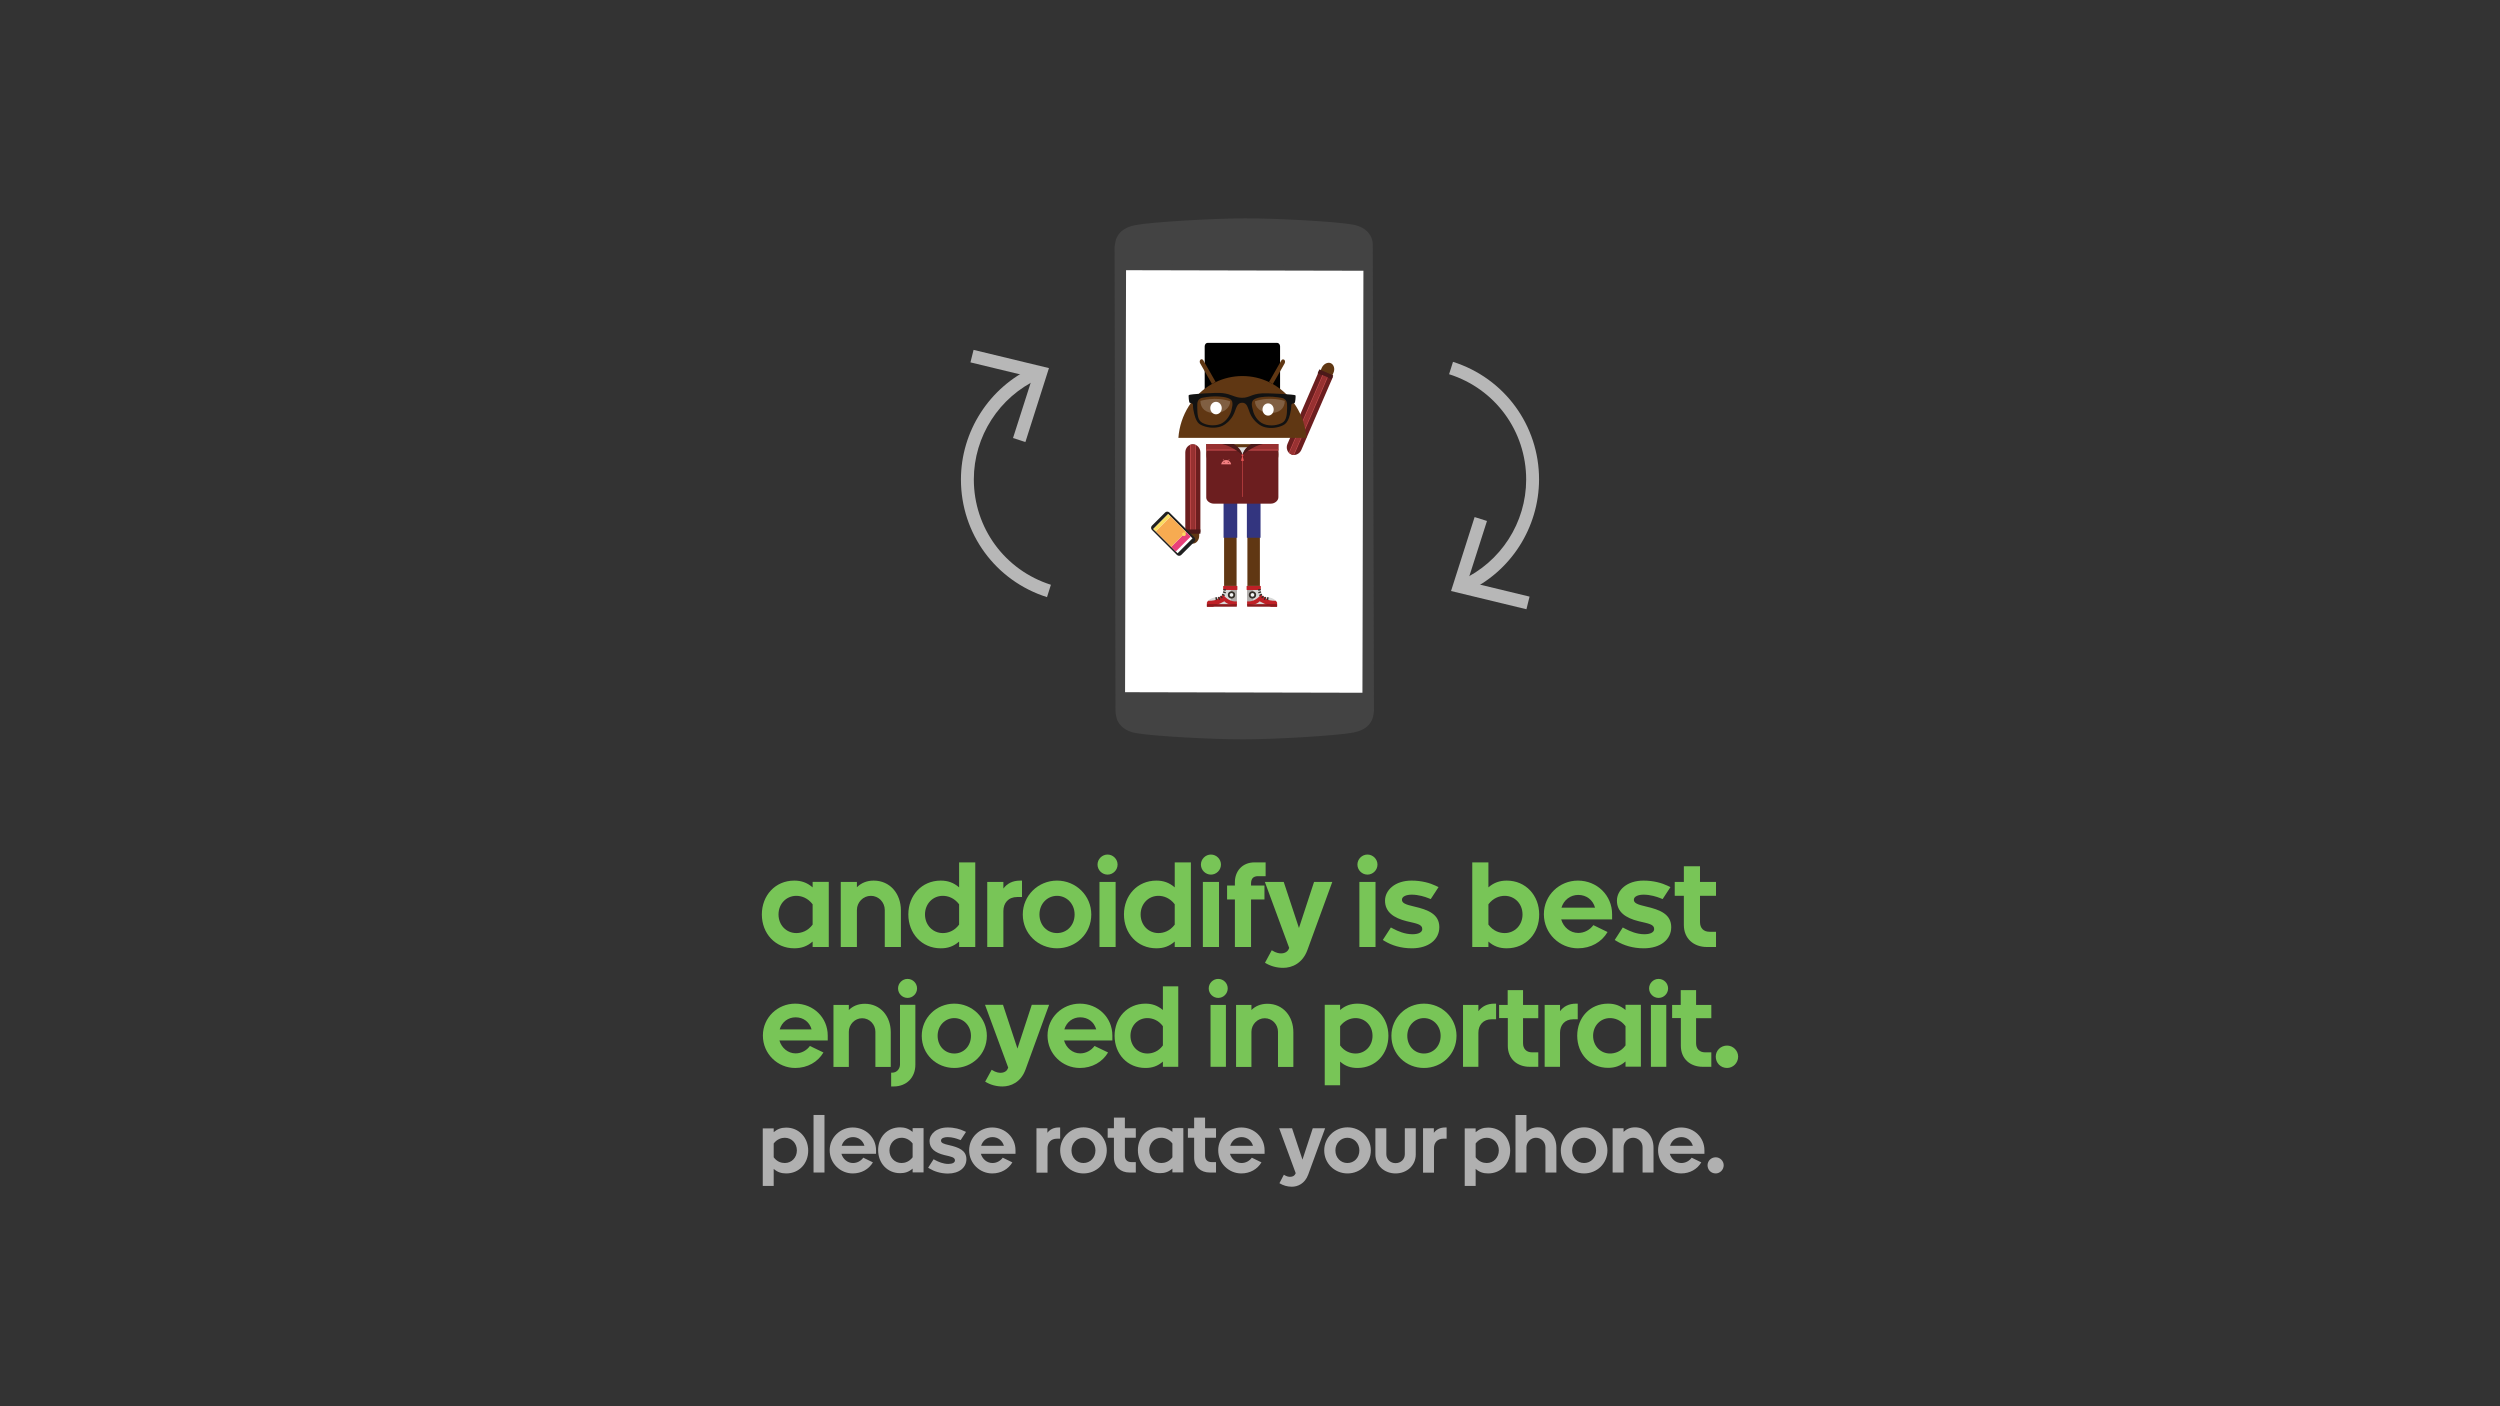 <?xml version="1.0" encoding="utf-8"?>
<!-- Generator: Adobe Illustrator 18.1.0, SVG Export Plug-In . SVG Version: 6.00 Build 0)  -->
<svg version="1.1" id="Layer_1" xmlns="http://www.w3.org/2000/svg" xmlns:xlink="http://www.w3.org/1999/xlink" x="0px" y="0px"
	 width="1920px" height="1080px" viewBox="0 0 1920 1080" enable-background="new 0 0 1920 1080" xml:space="preserve">
<rect x="0" y="0" width="1920" height="1080" fill="#333333" stroke="none"/>
<g>
	<path fill="#78C557" d="M610,676.3c5.5,0,9.9,1.6,14.1,5.2v-4.2h12.4v50h-12.4v-4.2c-4.2,3.7-8.6,5.2-14.1,5.2
		c-14.6,0-24.9-11.4-24.9-26C585.1,687.7,595.4,676.3,610,676.3z M624.1,710.1v-15.6c-3.7-4.9-8.6-6.5-12.5-6.5
		c-7.7,0-13.7,6.1-13.7,14.3c0,8.2,6,14.3,13.7,14.3C615.5,716.6,620.4,715.1,624.1,710.1z"/>
	<path fill="#78C557" d="M645.7,677.3h12.4v4.1c3.2-3.2,7.5-5.1,12.9-5.1c12.6,0,20.9,10.1,20.9,22.9v28.1h-12.4v-28.4
		c0-6-4.7-10.9-10.7-10.9c-5.9,0-10.7,5-10.7,10.9v28.4h-12.4V677.3z"/>
	<path fill="#78C557" d="M722.5,676.3c5.5,0,9.9,1.6,14.1,5.2v-19.2H749v65h-12.4v-4.2c-4.2,3.7-8.6,5.2-14.1,5.2
		c-14.6,0-24.9-11.4-24.9-26C697.6,687.7,707.9,676.3,722.5,676.3z M736.6,710.1v-15.6c-3.7-4.9-8.6-6.5-12.5-6.5
		c-7.7,0-13.7,6.1-13.7,14.3c0,8.2,6,14.3,13.7,14.3C728,716.6,732.9,715.1,736.6,710.1z"/>
	<path fill="#78C557" d="M758.2,677.3h12.4v5.1c2.8-3.8,7-6.1,12.9-6.1h1.4v12.6h-3.6c-7,0-10.7,4.7-10.7,10.8v27.6h-12.4V677.3z"/>
	<path fill="#78C557" d="M785.5,702.3c0-14.5,11.8-26,26.3-26s26.3,11.5,26.3,26c0,14.9-11.9,26-26.3,26
		C797.4,728.3,785.5,717.2,785.5,702.3z M825.3,702.3c0-8.3-6.2-14.3-13.5-14.3c-7.4,0-13.5,6-13.5,14.3c0,8.4,6,14.3,13.5,14.3
		C819.3,716.6,825.3,710.7,825.3,702.3z"/>
	<path fill="#78C557" d="M842.9,664c0-4.2,3.5-7.7,7.7-7.7s7.7,3.5,7.7,7.7s-3.5,7.7-7.7,7.7S842.9,668.2,842.9,664z M844.4,677.3
		h12.4v50h-12.4V677.3z"/>
	<path fill="#78C557" d="M888.1,676.3c5.5,0,9.9,1.6,14.1,5.2v-19.2h12.4v65h-12.4v-4.2c-4.2,3.7-8.6,5.2-14.1,5.2
		c-14.6,0-24.9-11.4-24.9-26C863.2,687.7,873.5,676.3,888.1,676.3z M902.2,710.1v-15.6c-3.7-4.9-8.6-6.5-12.5-6.5
		c-7.7,0-13.7,6.1-13.7,14.3c0,8.2,6,14.3,13.7,14.3C893.6,716.6,898.5,715.1,902.2,710.1z"/>
	<path fill="#78C557" d="M922.3,664c0-4.2,3.5-7.7,7.7-7.7s7.7,3.5,7.7,7.7s-3.5,7.7-7.7,7.7S922.3,668.2,922.3,664z M923.8,677.3
		h12.4v50h-12.4V677.3z"/>
	<path fill="#78C557" d="M942.4,680.1h6v-2.7c0-7.7,5.1-15.1,15.2-15.1h8.4v10.6h-5.8c-3.7,0-5.4,1.9-5.4,5.7v1.5h10.3v10.7h-10.3
		v36.5h-12.4v-36.5h-6V680.1z"/>
	<path fill="#78C557" d="M976.7,729.8c3.6,2.3,6,2.4,7.2,2.4c2.9,0,5-1.4,5.8-3.3l0.4-0.9l-18.7-50.7h14.5l11.7,35.4l11.6-35.4h14
		l-19.1,52.3c-3.8,10.4-12,13.7-18.6,13.7c-5.2,0-9.9-1.4-14-3.9L976.7,729.8z"/>
	<path fill="#78C557" d="M1042.5,664c0-4.2,3.5-7.7,7.7-7.7s7.7,3.5,7.7,7.7s-3.5,7.7-7.7,7.7S1042.5,668.2,1042.5,664z M1044,677.3
		h12.4v50H1044V677.3z"/>
	<path fill="#78C557" d="M1063.5,722.8l-1.5-0.9l6.2-9.6l1.9,1c3.6,1.9,8.9,4.2,14.7,4.2c4.8,0,7.5-1.6,7.5-4c0-3.7-4.4-4.2-11.9-6
		c-10.2-2.5-16.7-7.2-16.7-15.8c0-8,7.6-15.4,20.4-15.4c7.8,0,14.2,1.9,18.4,3.9l2.3,1.1l-6,9.2l-2-0.8c-2.2-0.9-7.4-2.6-12.6-2.6
		c-3.8,0-7.5,1.2-7.5,3.9c0,2.6,2.8,3.7,9.3,5.2c10.9,2.5,19.4,5.9,19.4,15.9c0,9.3-8,16.2-21.1,16.2
		C1075.8,728.3,1068.8,726,1063.5,722.8z"/>
	<path fill="#78C557" d="M1157.2,728.3c-5.5,0-10-1.5-14.1-5.2v4.2h-12.4v-65h12.4v19.2c4.1-3.6,8.6-5.2,14.1-5.2
		c14.6,0,24.9,11.4,24.9,26C1182.2,716.9,1171.9,728.3,1157.2,728.3z M1143.1,694.5v15.6c3.7,5,8.6,6.5,12.5,6.5
		c7.7,0,13.7-6.1,13.7-14.3c0-8.2-6-14.3-13.7-14.3C1151.7,688,1146.8,689.6,1143.1,694.5z"/>
	<path fill="#78C557" d="M1185.7,702.1c0-14.6,12-25.8,26.1-25.8c14.7,0,26.3,11.3,26.3,25.8v4H1199c1.7,6,6.9,10.4,13.1,10.4
		c4.7,0,9-2.4,11.6-6l10.9,5.3c-4.5,7.7-12.8,12.5-22.8,12.5C1197.8,728.3,1185.7,717,1185.7,702.1z M1199.2,697.1h25.8
		c-1.7-6.1-6.7-9.8-12.9-9.8C1206.1,687.3,1201,691.1,1199.2,697.1z"/>
	<path fill="#78C557" d="M1241.6,722.8l-1.5-0.9l6.2-9.6l1.9,1c3.6,1.9,8.9,4.2,14.7,4.2c4.8,0,7.5-1.6,7.5-4c0-3.7-4.4-4.2-11.9-6
		c-10.2-2.5-16.7-7.2-16.7-15.8c0-8,7.6-15.4,20.4-15.4c7.8,0,14.2,1.9,18.4,3.9l2.3,1.1l-6,9.2l-2-0.8c-2.2-0.9-7.4-2.6-12.6-2.6
		c-3.8,0-7.5,1.2-7.5,3.9c0,2.6,2.8,3.7,9.3,5.2c10.9,2.5,19.4,5.9,19.4,15.9c0,9.3-8,16.2-21.1,16.2
		C1253.9,728.3,1246.9,726,1241.6,722.8z"/>
	<path fill="#78C557" d="M1286.2,677.3h7v-12h12.4v12h12.3V688h-12.3v20.2c0,4.5,2.7,7.4,7.3,7.4h5v11.7h-7
		c-10.2,0-17.7-6.5-17.7-16.9V688h-7V677.3z"/>
	<path fill="#78C557" d="M585.9,795.3c0-13.9,11.4-24.5,24.8-24.5c14,0,25,10.7,25,24.5v3.8h-37.1c1.6,5.7,6.6,9.9,12.4,9.9
		c4.5,0,8.6-2.3,11-5.7l10.4,5c-4.3,7.3-12.2,11.9-21.7,11.9C597.4,820.2,585.9,809.5,585.9,795.3z M598.8,790.6h24.5
		c-1.6-5.8-6.4-9.3-12.3-9.3C605.3,781.3,600.5,784.9,598.8,790.6z"/>
	<path fill="#78C557" d="M640.1,771.8h11.8v3.9c3-3,7.1-4.8,12.3-4.8c12,0,19.9,9.6,19.9,21.8v26.7h-11.8v-27
		c0-5.7-4.5-10.4-10.2-10.4c-5.6,0-10.2,4.8-10.2,10.4v27h-11.8V771.8z"/>
	<path fill="#78C557" d="M684.3,823.8h1c3.5,0,5.9-3,5.9-6.3v-45.8h11.8v46c0,9.9-6.8,16.7-16.7,16.7h-1.9V823.8z M689.7,759.1
		c0-4,3.3-7.3,7.3-7.3s7.3,3.3,7.3,7.3s-3.3,7.3-7.3,7.3S689.7,763.1,689.7,759.1z"/>
	<path fill="#78C557" d="M707.9,795.5c0-13.8,11.2-24.7,25-24.7s25,10.9,25,24.7c0,14.2-11.3,24.7-25,24.7
		C719.2,820.2,707.9,809.7,707.9,795.5z M745.7,795.5c0-7.9-5.9-13.6-12.8-13.6c-7,0-12.8,5.7-12.8,13.6c0,8,5.7,13.6,12.8,13.6
		S745.7,803.5,745.7,795.5z"/>
	<path fill="#78C557" d="M761.6,821.6c3.4,2.2,5.7,2.3,6.8,2.3c2.8,0,4.8-1.3,5.5-3.1l0.4-0.9l-17.8-48.2h13.8l11.1,33.6l11-33.6
		h13.3l-18.1,49.7c-3.6,9.9-11.4,13-17.7,13c-4.9,0-9.4-1.3-13.3-3.7L761.6,821.6z"/>
	<path fill="#78C557" d="M804.5,795.3c0-13.9,11.4-24.5,24.8-24.5c14,0,25,10.7,25,24.5v3.8h-37.1c1.6,5.7,6.6,9.9,12.4,9.9
		c4.5,0,8.5-2.3,11-5.7l10.4,5c-4.3,7.3-12.2,11.9-21.7,11.9C816,820.2,804.5,809.5,804.5,795.3z M817.4,790.6h24.5
		c-1.6-5.8-6.4-9.3-12.3-9.3C823.9,781.3,819.1,784.9,817.4,790.6z"/>
	<path fill="#78C557" d="M879.7,770.8c5.2,0,9.4,1.5,13.4,4.9v-18.2h11.8v61.8h-11.8v-4c-4,3.5-8.2,4.9-13.4,4.9
		c-13.9,0-23.7-10.8-23.7-24.7S865.8,770.8,879.7,770.8z M893.1,802.9v-14.8c-3.5-4.7-8.2-6.2-11.9-6.2c-7.3,0-13,5.8-13,13.6
		s5.7,13.6,13,13.6C884.9,809.1,889.6,807.7,893.1,802.9z"/>
	<path fill="#78C557" d="M928.3,759.1c0-4,3.3-7.3,7.3-7.3s7.3,3.3,7.3,7.3s-3.3,7.3-7.3,7.3S928.3,763.1,928.3,759.1z M929.7,771.8
		h11.8v47.5h-11.8V771.8z"/>
	<path fill="#78C557" d="M949.3,771.8h11.8v3.9c3-3,7.1-4.8,12.3-4.8c12,0,19.9,9.6,19.9,21.8v26.7h-11.8v-27
		c0-5.7-4.5-10.4-10.2-10.4c-5.6,0-10.2,4.8-10.2,10.4v27h-11.8V771.8z"/>
	<path fill="#78C557" d="M1042.6,820.2c-5.2,0-9.5-1.4-13.4-4.9v18.2h-11.8v-61.8h11.8v4c3.9-3.4,8.2-4.9,13.4-4.9
		c13.9,0,23.7,10.8,23.7,24.7S1056.5,820.2,1042.6,820.2z M1029.2,788.1v14.8c3.5,4.8,8.2,6.2,11.9,6.2c7.3,0,13-5.8,13-13.6
		s-5.7-13.6-13-13.6C1037.4,781.9,1032.7,783.5,1029.2,788.1z"/>
	<path fill="#78C557" d="M1068.6,795.5c0-13.8,11.2-24.7,25-24.7s25,10.9,25,24.7c0,14.2-11.3,24.7-25,24.7
		C1079.9,820.2,1068.6,809.7,1068.6,795.5z M1106.4,795.5c0-7.9-5.9-13.6-12.8-13.6c-7,0-12.8,5.7-12.8,13.6c0,8,5.7,13.6,12.8,13.6
		S1106.4,803.5,1106.4,795.5z"/>
	<path fill="#78C557" d="M1123.6,771.8h11.8v4.8c2.7-3.6,6.7-5.8,12.3-5.8h1.3v12h-3.4c-6.6,0-10.2,4.5-10.2,10.3v26.2h-11.8V771.8z
		"/>
	<path fill="#78C557" d="M1151.2,771.8h6.7v-11.4h11.8v11.4h11.7v10.2h-11.7v19.2c0,4.3,2.6,7,6.9,7h4.8v11.1h-6.6
		c-9.7,0-16.8-6.2-16.8-16.1v-21.3h-6.7V771.8z"/>
	<path fill="#78C557" d="M1186.3,771.8h11.8v4.8c2.7-3.6,6.7-5.8,12.3-5.8h1.3v12h-3.4c-6.6,0-10.2,4.5-10.2,10.3v26.2h-11.8V771.8z
		"/>
	<path fill="#78C557" d="M1235,770.8c5.2,0,9.4,1.5,13.4,4.9v-4h11.8v47.5h-11.8v-4c-4,3.5-8.2,4.9-13.4,4.9
		c-13.9,0-23.7-10.8-23.7-24.7S1221.1,770.8,1235,770.8z M1248.4,802.9v-14.8c-3.5-4.7-8.2-6.2-11.9-6.2c-7.3,0-13,5.8-13,13.6
		s5.7,13.6,13,13.6C1240.2,809.1,1244.9,807.7,1248.4,802.9z"/>
	<path fill="#78C557" d="M1266.5,759.1c0-4,3.3-7.3,7.3-7.3s7.3,3.3,7.3,7.3s-3.3,7.3-7.3,7.3S1266.5,763.1,1266.5,759.1z
		 M1267.9,771.8h11.8v47.5h-11.8V771.8z"/>
	<path fill="#78C557" d="M1284.1,771.8h6.7v-11.4h11.8v11.4h11.7v10.2h-11.7v19.2c0,4.3,2.6,7,6.9,7h4.8v11.1h-6.6
		c-9.7,0-16.8-6.2-16.8-16.1v-21.3h-6.7V771.8z"/>
	<path fill="#78C557" d="M1317.7,811.5c0-4.7,3.8-8.5,8.7-8.5c4.6,0,8.5,3.9,8.5,8.5c0,4.9-4,8.7-8.5,8.7
		C1321.5,820.2,1317.7,816.4,1317.7,811.5z"/>
</g>
<g>
	<path fill="#B0B0B0" d="M603.8,901.2c-3.7,0-6.8-1-9.6-3.5v13.1h-8.4v-44.2h8.4v2.9c2.8-2.4,5.8-3.5,9.6-3.5
		c9.9,0,16.9,7.8,16.9,17.7S613.7,901.2,603.8,901.2z M594.2,878.2v10.6c2.5,3.4,5.8,4.4,8.5,4.4c5.2,0,9.3-4.1,9.3-9.7
		s-4.1-9.7-9.3-9.7C600.1,873.8,596.7,874.9,594.2,878.2z"/>
	<path fill="#B0B0B0" d="M624.8,856.3h8.4v44.2h-8.4V856.3z"/>
	<path fill="#B0B0B0" d="M637.2,883.4c0-9.9,8.2-17.5,17.7-17.5c10,0,17.9,7.7,17.9,17.5v2.7h-26.6c1.2,4.1,4.7,7.1,8.9,7.1
		c3.2,0,6.1-1.6,7.9-4.1l7.4,3.6c-3.1,5.2-8.7,8.5-15.5,8.5C645.4,901.2,637.2,893.5,637.2,883.4z M646.4,880h17.5
		c-1.2-4.1-4.6-6.7-8.8-6.7C651.1,873.3,647.6,875.9,646.4,880z"/>
	<path fill="#B0B0B0" d="M691.3,865.8c3.7,0,6.7,1.1,9.6,3.5v-2.9h8.4v34h-8.4v-2.9c-2.9,2.5-5.8,3.5-9.6,3.5
		c-9.9,0-16.9-7.8-16.9-17.7S681.3,865.8,691.3,865.8z M700.9,888.8v-10.6c-2.5-3.3-5.8-4.4-8.5-4.4c-5.2,0-9.3,4.1-9.3,9.7
		s4.1,9.7,9.3,9.7C695,893.2,698.3,892.2,700.9,888.8z"/>
	<path fill="#B0B0B0" d="M713.8,897.4l-1-0.6l4.2-6.5l1.3,0.7c2.4,1.3,6.1,2.9,10,2.9c3.3,0,5.1-1.1,5.1-2.7c0-2.5-3-2.9-8.1-4.1
		c-6.9-1.7-11.4-4.9-11.4-10.7c0-5.4,5.2-10.5,13.9-10.5c5.3,0,9.7,1.3,12.5,2.7l1.6,0.7l-4.1,6.3l-1.4-0.5c-1.5-0.6-5-1.8-8.6-1.8
		c-2.6,0-5.1,0.8-5.1,2.7c0,1.8,1.9,2.5,6.3,3.5c7.4,1.7,13.2,4,13.2,10.8c0,6.3-5.4,11-14.3,11
		C722.1,901.2,717.4,899.6,713.8,897.4z"/>
	<path fill="#B0B0B0" d="M744.3,883.4c0-9.9,8.2-17.5,17.7-17.5c10,0,17.9,7.7,17.9,17.5v2.7h-26.6c1.2,4.1,4.7,7.1,8.9,7.1
		c3.2,0,6.1-1.6,7.9-4.1l7.4,3.6c-3.1,5.2-8.7,8.5-15.5,8.5C752.5,901.2,744.3,893.5,744.3,883.4z M753.5,880H771
		c-1.2-4.1-4.6-6.7-8.8-6.7C758.2,873.3,754.7,875.9,753.5,880z"/>
	<path fill="#B0B0B0" d="M796,866.5h8.4v3.5c1.9-2.6,4.8-4.1,8.8-4.1h1v8.6h-2.4c-4.8,0-7.3,3.2-7.3,7.3v18.8H796V866.5z"/>
	<path fill="#B0B0B0" d="M814.2,883.5c0-9.9,8-17.7,17.9-17.7c9.9,0,17.9,7.8,17.9,17.7c0,10.1-8.1,17.7-17.9,17.7
		S814.2,893.6,814.2,883.5z M841.3,883.5c0-5.6-4.2-9.7-9.2-9.7c-5,0-9.2,4.1-9.2,9.7c0,5.7,4.1,9.7,9.2,9.7
		S841.3,889.2,841.3,883.5z"/>
	<path fill="#B0B0B0" d="M850.7,866.5h4.8v-8.2h8.4v8.2h8.4v7.3h-8.4v13.7c0,3.1,1.8,5,5,5h3.4v8h-4.8c-6.9,0-12-4.4-12-11.5v-15.2
		h-4.8V866.5z"/>
	<path fill="#B0B0B0" d="M890.8,865.8c3.7,0,6.7,1.1,9.6,3.5v-2.9h8.4v34h-8.4v-2.9c-2.9,2.5-5.8,3.5-9.6,3.5
		c-9.9,0-16.9-7.8-16.9-17.7S880.9,865.8,890.8,865.8z M900.4,888.8v-10.6c-2.5-3.3-5.8-4.4-8.5-4.4c-5.2,0-9.3,4.1-9.3,9.7
		s4.1,9.7,9.3,9.7C894.6,893.2,897.9,892.2,900.4,888.8z"/>
	<path fill="#B0B0B0" d="M912.3,866.5h4.8v-8.2h8.4v8.2h8.4v7.3h-8.4v13.7c0,3.1,1.8,5,5,5h3.4v8h-4.8c-6.9,0-12-4.4-12-11.5v-15.2
		h-4.8V866.5z"/>
	<path fill="#B0B0B0" d="M935.6,883.4c0-9.9,8.2-17.5,17.7-17.5c10,0,17.9,7.7,17.9,17.5v2.7h-26.6c1.2,4.1,4.7,7.1,8.9,7.1
		c3.2,0,6.1-1.6,7.9-4.1l7.4,3.6c-3.1,5.2-8.7,8.5-15.5,8.5C943.8,901.2,935.6,893.5,935.6,883.4z M944.8,880h17.5
		c-1.2-4.1-4.6-6.7-8.8-6.7C949.5,873.3,946,875.9,944.8,880z"/>
	<path fill="#B0B0B0" d="M986,902.2c2.4,1.6,4.1,1.6,4.9,1.6c2,0,3.4-1,3.9-2.2l0.3-0.6l-12.7-34.5h9.9l8,24.1l7.9-24.1h9.5
		l-13,35.6c-2.6,7.1-8.2,9.3-12.6,9.3c-3.5,0-6.7-1-9.5-2.7L986,902.2z"/>
	<path fill="#B0B0B0" d="M1017,883.5c0-9.9,8-17.7,17.9-17.7c9.9,0,17.9,7.8,17.9,17.7c0,10.1-8.1,17.7-17.9,17.7
		S1017,893.6,1017,883.5z M1044,883.5c0-5.6-4.2-9.7-9.2-9.7c-5,0-9.2,4.1-9.2,9.7c0,5.7,4.1,9.7,9.2,9.7S1044,889.2,1044,883.5z"/>
	<path fill="#B0B0B0" d="M1056.3,886.6v-20.1h8.4v19.9c0,4,3.1,6.9,7.1,6.9c4,0,7.1-2.9,7.1-6.9v-19.9h8.4v20.1
		c0,8.6-7,14.6-15.5,14.6S1056.3,895.2,1056.3,886.6z"/>
	<path fill="#B0B0B0" d="M1092.8,866.5h8.4v3.5c1.9-2.6,4.8-4.1,8.8-4.1h1v8.6h-2.4c-4.8,0-7.3,3.2-7.3,7.3v18.8h-8.4V866.5z"/>
	<path fill="#B0B0B0" d="M1142.9,901.2c-3.7,0-6.8-1-9.6-3.5v13.1h-8.4v-44.2h8.4v2.9c2.8-2.4,5.8-3.5,9.6-3.5
		c9.9,0,16.9,7.8,16.9,17.7S1152.8,901.2,1142.9,901.2z M1133.3,878.2v10.6c2.5,3.4,5.8,4.4,8.5,4.4c5.2,0,9.3-4.1,9.3-9.7
		s-4.1-9.7-9.3-9.7C1139.2,873.8,1135.8,874.9,1133.3,878.2z"/>
	<path fill="#B0B0B0" d="M1163.9,856.3h8.4v13c2.2-2.2,5.1-3.5,8.8-3.5c8.6,0,14.2,6.9,14.2,15.6v19.1h-8.4v-19.3
		c0-4.1-3.2-7.4-7.3-7.4c-4,0-7.3,3.4-7.3,7.4v19.3h-8.4V856.3z"/>
	<path fill="#B0B0B0" d="M1198.7,883.5c0-9.9,8-17.7,17.9-17.7c9.9,0,17.9,7.8,17.9,17.7c0,10.1-8.1,17.7-17.9,17.7
		S1198.7,893.6,1198.7,883.5z M1225.8,883.5c0-5.6-4.2-9.7-9.2-9.7c-5,0-9.2,4.1-9.2,9.7c0,5.7,4.1,9.7,9.2,9.7
		S1225.8,889.2,1225.8,883.5z"/>
	<path fill="#B0B0B0" d="M1238.5,866.5h8.4v2.8c2.2-2.2,5.1-3.5,8.8-3.5c8.6,0,14.2,6.9,14.2,15.6v19.1h-8.4v-19.3
		c0-4.1-3.2-7.4-7.3-7.4c-4,0-7.3,3.4-7.3,7.4v19.3h-8.4V866.5z"/>
	<path fill="#B0B0B0" d="M1273.4,883.4c0-9.9,8.2-17.5,17.7-17.5c10,0,17.9,7.7,17.9,17.5v2.7h-26.6c1.2,4.1,4.7,7.1,8.9,7.1
		c3.2,0,6.1-1.6,7.9-4.1l7.4,3.6c-3.1,5.2-8.7,8.5-15.5,8.5C1281.6,901.2,1273.4,893.5,1273.4,883.4z M1282.6,880h17.5
		c-1.2-4.1-4.6-6.7-8.8-6.7C1287.3,873.3,1283.8,875.9,1282.6,880z"/>
	<path fill="#B0B0B0" d="M1311.4,894.9c0-3.3,2.7-6.1,6.3-6.1c3.3,0,6.1,2.8,6.1,6.1c0,3.5-2.9,6.3-6.1,6.3
		C1314.1,901.2,1311.4,898.5,1311.4,894.9z"/>
</g>
<g>
	<g>
		<g>
			<path fill="#B7B7B7" d="M1126.5,454.5l-4.1-9c30.2-13.8,49.7-44.1,49.7-77.2c0-37.2-23.8-69.7-59.2-80.9l3-9.5
				c39.5,12.5,66.1,48.8,66.1,90.3C1181.9,405.3,1160.2,439.2,1126.5,454.5z"/>
			<g>
				<polygon fill="#B7B7B7" points="1172.3,467.9 1174.7,458.2 1127.1,446.7 1142,400.1 1132.5,397.1 1114.4,453.9 				"/>
			</g>
		</g>
	</g>
	<g>
		<g>
			<path fill="#B7B7B7" d="M804.1,458.6c-39.5-12.5-66.1-48.8-66.1-90.3c0-37,21.8-70.9,55.5-86.3l4.1,9
				c-30.2,13.8-49.7,44.1-49.7,77.2c0,37.2,23.8,69.7,59.2,80.9L804.1,458.6z"/>
			<g>
				<polygon fill="#B7B7B7" points="747.7,268.7 745.3,278.3 792.9,289.8 778,336.4 787.5,339.5 805.6,282.7 				"/>
			</g>
		</g>
	</g>
	<path fill-rule="evenodd" clip-rule="evenodd" fill="#434343" d="M856,189.7l0.7,356.6c0,0.9,0.5,4,0.7,4.6
		c0.4,1.8,1.2,3.5,2.4,5.1c2.5,3.4,6.6,5.9,12.5,7c12.8,2.4,60.1,4.9,82,4.8c0.8,0,0.8,0,1.5,0c22.4,0,70.6-2.7,83.6-5.2
		c6-1.2,10.2-3.6,12.7-7c1.2-1.6,2-3.4,2.4-5.1c0.2-0.6,0.7-3.7,0.7-4.6l-0.9-356.5c0-0.9,0-2.6-0.1-3c0-0.6-0.1-1.2-0.3-1.8
		c-0.4-1.8-1.2-3.5-2.4-5.1c-2.5-3.4-6.6-5.9-12.5-7c-12.8-2.4-60.1-4.9-82-4.8c-0.8,0-0.8,0-1.5,0c-22.4,0-70.6,2.7-83.6,5.2
		c-6,1.2-10.2,3.6-12.7,7c-1.2,1.6-2,3.4-2.4,5.1C856.6,185.6,856,189.7,856,189.7"/>
	
		<rect x="864.4" y="207.8" transform="matrix(-1 -8.956511e-04 8.956511e-04 -1 1910.803 740.601)" fill="#FFFFFF" width="182.3" height="324.1"/>
	<polygon fill="#434343" points="860.7,202.6 863.2,538 1050.4,537.3 1049.2,204.3 	"/>
	
		<rect x="864.4" y="207.8" transform="matrix(-1 -2.340466e-03 2.340466e-03 -1 1910.264 741.858)" fill="#FFFFFF" width="182.3" height="324.1"/>
	
		<rect x="829.3" y="161.8" transform="matrix(-0.987 -0.159 0.159 -0.987 1840.395 882.964)" fill="none" width="252.5" height="411.9"/>
	<path fill="#603713" d="M940.1,455.4c0,1.7,2.2,3.4,4.8,3.4l0,0c2.7,0,4.8-1.7,4.8-3.4v-42.9c0-2.4-2.2-4.9-4.8-4.9l0,0
		c-2.7,0-4.8,2.6-4.8,4.9V455.4z"/>
	<path fill="#603713" d="M958,455.4c0,1.7,2.2,3.4,4.8,3.4l0,0c2.7,0,4.8-1.7,4.8-3.4v-42.9c0-2.4-2.2-4.9-4.8-4.9l0,0
		c-2.7,0-4.8,2.6-4.8,4.9V455.4z"/>
	<g>
		<path fill="#D8D8D7" d="M940.1,450h9.8v15.9h-23v-3.1c0,0,1.6-4.2,8.6-4.2c3.3,0,4.6-3.4,4.6-6.9C940.1,451,940.1,450,940.1,450z"
			/>
		<polygon fill="#AFACAA" points="945.3,464 945.3,452.3 949.9,452.3 949.9,464.2 		"/>
		<path fill="#BF2026" d="M950.3,452.9c0,0.1-0.1,0.2-0.2,0.2h-10.5c-0.1,0-0.2-0.1-0.2-0.2v-2.7c0-0.1,0.1-0.2,0.2-0.2h10.5
			c0.1,0,0.2,0.1,0.2,0.2V452.9z"/>
		<path fill="#BF2026" d="M949.9,464.7v-2.8c-5.5,0.4-9-3.1-10.8-5.5c-0.6,1.2-1.6,2-2.9,2.2c-1.5,2.7-5.7,2.9-8.3,2.8
			c-0.8,0.8-1,1.5-1,1.5v3.1h4.6c0,0,3.9-1.6,8.8-4.2C943.1,464.8,947.3,464.7,949.9,464.7z"/>
		<path fill="#8C191C" d="M949.9,465.7c0,0.1-0.1,0.2-0.2,0.2h-22.6c-0.1,0-0.2-0.1-0.2-0.2v-1.5c0-0.1,0.1-0.2,0.2-0.2h22.6
			c0.1,0,0.2,0.1,0.2,0.2V465.7z"/>
		<path fill="#332D27" d="M937.1,460.3c0,0.1,0,0.2-0.1,0.2l-0.6,0.3c-0.1,0-0.2,0-0.2-0.1l-0.8-1.9c0-0.1,0-0.2,0.1-0.2l0.6-0.3
			c0.1,0,0.2,0,0.2,0.1L937.1,460.3z"/>
		<path fill="#332D27" d="M934.8,460.6c0,0.1-0.1,0.2-0.2,0.2l-0.7,0.1c-0.1,0-0.2,0-0.2-0.1l-0.3-1.9c0-0.1,0.1-0.2,0.2-0.2
			l0.7-0.1c0.1,0,0.2,0,0.2,0.1L934.8,460.6z"/>
		<path fill="#332D27" d="M939,458.8c0.1,0.1,0,0.2,0,0.2l-0.5,0.5c-0.1,0.1-0.2,0.1-0.2,0l-1.2-1.3c-0.1-0.1,0-0.2,0-0.2l0.5-0.5
			c0.1-0.1,0.2-0.1,0.2,0L939,458.8z"/>
		<path fill="#332D27" d="M940.7,456.9c0.1,0,0.1,0.1,0,0.2l-0.4,0.6c-0.1,0.1-0.2,0.1-0.2,0.1l-1.7-1c-0.1,0-0.1-0.1,0-0.2l0.4-0.6
			c0.1-0.1,0.2-0.1,0.2-0.1L940.7,456.9z"/>
		<path fill="#332D27" d="M941.4,454.7c0.1,0,0.1,0.1,0.1,0.2l-0.2,0.7c0,0.1-0.1,0.2-0.2,0.1l-1.8-0.6c-0.1,0-0.1-0.1-0.1-0.2
			l0.2-0.7c0-0.1,0.1-0.2,0.2-0.1L941.4,454.7z"/>
		<path fill="#332D27" d="M941.4,452.5c0.1,0,0.1,0.1,0.1,0.2l0,0.7c0,0.1-0.1,0.2-0.1,0.2l-1.8-0.1c-0.1,0-0.1-0.1-0.1-0.2l0-0.7
			c0-0.1,0.1-0.2,0.1-0.2L941.4,452.5z"/>
		<circle fill="#332D27" cx="945.8" cy="456.9" r="2.8"/>
		<circle fill="#F4F5F5" cx="945.8" cy="456.9" r="1.4"/>
	</g>
	<g>
		<path fill="#D8D8D7" d="M967.6,450h-9.8v15.9h23v-3.1c0,0-1.6-4.2-8.6-4.2c-3.3,0-4.6-3.4-4.6-6.9C967.6,451,967.6,450,967.6,450z
			"/>
		<polygon fill="#AFACAA" points="962.4,464 962.4,452.3 957.8,452.3 957.8,464.2 		"/>
		<path fill="#BF2026" d="M957.4,452.9c0,0.1,0.1,0.2,0.2,0.2h10.5c0.1,0,0.2-0.1,0.2-0.2v-2.7c0-0.1-0.1-0.2-0.2-0.2h-10.5
			c-0.1,0-0.2,0.1-0.2,0.2V452.9z"/>
		<path fill="#BF2026" d="M957.8,464.7v-2.8c5.5,0.4,9-3.1,10.8-5.5c0.6,1.2,1.6,2,2.9,2.2c1.5,2.7,5.7,2.9,8.3,2.8
			c0.8,0.8,1,1.5,1,1.5v3.1h-4.6c0,0-3.9-1.6-8.8-4.2C964.7,464.8,960.4,464.7,957.8,464.7z"/>
		<path fill="#8C191C" d="M957.8,465.7c0,0.1,0.1,0.2,0.2,0.2h22.6c0.1,0,0.2-0.1,0.2-0.2v-1.5c0-0.1-0.1-0.2-0.2-0.2H958
			c-0.1,0-0.2,0.1-0.2,0.2V465.7z"/>
		<path fill="#332D27" d="M970.6,460.3c0,0.1,0,0.2,0.1,0.2l0.6,0.3c0.1,0,0.2,0,0.2-0.1l0.8-1.9c0-0.1,0-0.2-0.1-0.2l-0.6-0.3
			c-0.1,0-0.2,0-0.2,0.1L970.6,460.3z"/>
		<path fill="#332D27" d="M972.9,460.6c0,0.1,0.1,0.2,0.2,0.2l0.7,0.1c0.1,0,0.2,0,0.2-0.1l0.3-1.9c0-0.1-0.1-0.2-0.2-0.2l-0.7-0.1
			c-0.1,0-0.2,0-0.2,0.1L972.9,460.6z"/>
		<path fill="#332D27" d="M968.7,458.8c-0.1,0.1,0,0.2,0,0.2l0.5,0.5c0.1,0.1,0.2,0.1,0.2,0l1.2-1.3c0.1-0.1,0-0.2,0-0.2l-0.5-0.5
			c-0.1-0.1-0.2-0.1-0.2,0L968.7,458.8z"/>
		<path fill="#332D27" d="M967,456.9c-0.1,0-0.1,0.1,0,0.2l0.4,0.6c0.1,0.1,0.2,0.1,0.2,0.1l1.7-1c0.1,0,0.1-0.1,0-0.2l-0.4-0.6
			c-0.1-0.1-0.2-0.1-0.2-0.1L967,456.9z"/>
		<path fill="#332D27" d="M966.4,454.7c-0.1,0-0.1,0.1-0.1,0.2l0.2,0.7c0,0.1,0.1,0.2,0.2,0.1l1.8-0.6c0.1,0,0.1-0.1,0.1-0.2
			l-0.2-0.7c0-0.1-0.1-0.2-0.2-0.1L966.4,454.7z"/>
		<path fill="#332D27" d="M966.3,452.5c-0.1,0-0.1,0.1-0.1,0.2l0,0.7c0,0.1,0.1,0.2,0.1,0.2l1.8-0.1c0.1,0,0.1-0.1,0.1-0.2l0-0.7
			c0-0.1-0.1-0.2-0.1-0.2L966.3,452.5z"/>
		<circle fill="#332D27" cx="961.9" cy="456.9" r="2.8"/>
		<circle fill="#F4F5F5" cx="961.9" cy="456.9" r="1.4"/>
	</g>
	<rect x="939.7" y="366.8" fill="#33357F" width="10.5" height="46.2"/>
	<rect x="957.6" y="366.8" fill="#33357F" width="10.5" height="46.2"/>
	<path fill="#603713" d="M977.1,357.1c2.6,0,4.7-3.6,4.7-8l0,0c0-4.4-2.1-8-4.7-8h-45.8c-2.6,0-4.7,3.6-4.7,8l0,0c0,4.4,2.1,8,4.7,8
		H977.1z"/>
	<g>
		<polygon fill="#DDDDDC" points="960,343.5 949.6,343.5 950.3,351.1 957.8,351.1 		"/>
	</g>
	<g>
		<path fill="#6C1E1F" d="M942.9,341c8.7,0,11.3,8.6,11.3,8.6s2.6-8.6,11.3-8.6h16.3c0,0,0,38.1,0,40.9c0,2.8-3,4.9-5.7,4.9
			c-2.7,0-41.2,0-44,0c-2.7,0-5.7-2.1-5.7-4.6c0-2.5,0-41.2,0-41.2H942.9z"/>
	</g>
	<g>
		<path fill="#F27F80" d="M937.9,356.6h7.6c-0.1-1.2-0.9-2.3-2-2.8l0.7-1.1c0-0.1,0-0.2,0-0.2c-0.1,0-0.1,0-0.2,0l-0.7,1.1
			c-0.5-0.2-1-0.3-1.6-0.3c-0.6,0-1.1,0.1-1.6,0.3l-0.7-1.1c0-0.1-0.1-0.1-0.2,0c-0.1,0-0.1,0.1,0,0.2l0.7,1.1
			C938.8,354.3,938,355.4,937.9,356.6z M942.9,355.1c0-0.2,0.2-0.4,0.4-0.4c0.2,0,0.4,0.2,0.4,0.4c0,0.2-0.2,0.4-0.4,0.4
			C943.1,355.5,942.9,355.3,942.9,355.1z M939.7,355.1c0-0.2,0.2-0.4,0.4-0.4c0.2,0,0.4,0.2,0.4,0.4c0,0.2-0.2,0.4-0.4,0.4
			C939.9,355.5,939.7,355.3,939.7,355.1z"/>
	</g>
	<g>
		<polygon fill="#E35151" points="954,381.6 954.4,381.6 954.4,349.6 954,349.6 		"/>
	</g>
	<polygon fill="#983131" points="956.4,345.9 981.8,345.9 981.8,341 966.8,341 	"/>
	<rect x="956.5" y="345.2" fill="#C1494A" width="25.2" height="0.8"/>
	<polygon fill="#983131" points="951.6,345.9 926.4,345.9 926.4,341 943.2,341 	"/>
	<rect x="926.4" y="345.2" fill="#C1494A" width="25" height="0.8"/>
	<g>
		<path fill="#4B1919" d="M954.2,349.6c0,0,7.1-6.8,15.7-8.6c-7.6,0-9,0-9,0S955,344.3,954.2,349.6z"/>
	</g>
	<g>
		<path fill="#4B1919" d="M954.2,349.6c0,0-7.1-6.8-15.7-8.6c7.6,0,9,0,9,0S953.4,344.3,954.2,349.6z"/>
	</g>
	<g>
		<ellipse fill="#F05758" cx="954.2" cy="349.6" rx="0.7" ry="0.8"/>
	</g>
	<g>
		<polygon fill="#F05758" points="954.2,349.8 955.3,353.9 954.2,353.9 953.1,353.9 		"/>
	</g>
	<path fill="#603713" d="M1015.1,282.5c1.3-2.9,4.4-4.6,6.9-3.6l0,0c2.5,1.1,3.4,4.5,2.1,7.4l-24.1,55.6c-1.3,2.9-4.3,4.4-6.8,3.3
		l0,0c-2.5-1.1-3.5-4.3-2.2-7.2L1015.1,282.5z"/>
	<g>
		<g>
			<g>
				<g>
					<path fill="#6C1E1F" d="M1013.2,284.5l-24.4,56.4c-1.4,3.2-0.1,6.8,2.8,8.1l0,0c2.9,1.3,6.4-0.3,7.8-3.4l24.4-56.4
						L1013.2,284.5L1013.2,284.5z"/>
				</g>
				
					<rect x="1012.5" y="285.8" transform="matrix(-0.918 -0.397 0.397 -0.918 1838.602 955.645)" fill="#4B1919" width="11.6" height="3.3"/>
			</g>
		</g>
		<path fill="#983131" d="M993.2,349.3c-0.5-0.1-1-0.2-1.5-0.4c-0.5-0.2-0.9-0.5-1.3-0.8l25.9-59.8l2.8,1.2L993.2,349.3z"/>
		<path fill="#C1494A" d="M990.3,348.1c-0.2-0.2-0.3-0.3-0.5-0.5l25.8-59.6l0.6,0.3L990.3,348.1z"/>
		<path fill="#C1494A" d="M993.9,349.4c-0.2,0-0.5,0-0.7,0l25.9-59.8l0.6,0.3L993.9,349.4z"/>
	</g>
	<path fill="#603713" d="M921,411.5c0,3.2-2.2,6-4.9,6l0,0c-2.7,0-4.9-2.8-4.9-6V351c0-3.2,2.2-5.7,4.9-5.7l0,0
		c2.7,0,4.9,2.6,4.9,5.7V411.5z"/>
	<g>
		<g>
			<g>
				<g>
					<path fill="#6C1E1F" d="M921.9,408.9v-61.4c0-3.5-2.6-6.3-5.8-6.3l0,0c-3.2,0-5.8,2.8-5.8,6.3v61.4H921.9L921.9,408.9z"/>
				</g>
				<rect x="910.3" y="406.6" fill="#4B1919" width="11.6" height="3.3"/>
			</g>
		</g>
		<path fill="#983131" d="M914.6,341.5c0.5-0.1,1-0.2,1.5-0.2s1.1,0.1,1.5,0.2v65.1h-3.1V341.5z"/>
		<path fill="#C1494A" d="M917.7,341.5c0.2,0.1,0.4,0.1,0.7,0.2v64.9h-0.7V341.5z"/>
		<path fill="#C1494A" d="M913.9,341.7c0.2-0.1,0.4-0.2,0.7-0.2v65.1h-0.7V341.7z"/>
	</g>
	<g>
		<path d="M980.8,263.3c1.2,0,2.3,1.2,2.3,2.7v36c0,1.5-1,2.6-2.3,2.4l-24.4-3.5c-1.2-0.2-3.3-0.2-4.5,0l-24.4,3.5
			c-1.2,0.2-2.3-0.9-2.3-2.4v-36c0-1.5,1-2.7,2.3-2.7H980.8z"/>
	</g>
	<path d="M954.2,286.4c0,0,18.2-0.1,29,12.2c0,0-12.6-6.4-29-6.4c-16.4,0-29,6.4-29,6.4C936,286.3,954.2,286.4,954.2,286.4z"/>
	<path fill="#603713" d="M930.8,294.9l2.9-1.5c6.2-2.9,13.1-4.6,20.4-4.6c7.3,0,14.2,1.6,20.4,4.6l2.9,1.5
		c14.5,8.1,24.6,23.4,25.9,41.4H905C906.3,318.4,916.4,303,930.8,294.9"/>
	<path fill="#603713" d="M930.8,294.9l-9.1-15.9c-0.5-0.9-0.4-2.2,0.3-2.8c0.7-0.6,1.7-0.3,2.2,0.6l9.4,16.5"/>
	<path fill="#603713" d="M974.6,293.4l9.4-16.5c0.5-0.9,1.5-1.2,2.3-0.6c0.7,0.6,0.8,1.8,0.3,2.8l-9.1,15.9"/>
	<g>
		<g>
			<path fill="#121212" d="M913.6,309.3c0.4,0.3,2.6,0.1,2.6,1.8c0,4.4,1.7,9.8,2.6,11.5c1,1.7,1.7,3.5,6.8,5
				c4.6,1.4,9.8,1.1,13.3-0.6c2.7-1.3,6.9-4.7,9-9.8c1.7-4.1,2.2-7.9,6.1-7.9c3.9,0,4.3,4.1,6,8.1c2.1,5.1,6.3,8.5,9,9.8
				c3.5,1.7,8.7,2,13.3,0.6c5.1-1.5,5.8-3.4,6.8-5c1-1.7,2.6-7,2.6-11.5c0-1.7,2.2-1.5,2.6-1.8c0.4-0.3,1-5.2,0.6-5.9
				c-0.4-0.7-21.2-1.8-25.8-1.5c-8.2,0.5-9.4,3.4-15.1,3.4c-5.7,0-8.3-2.9-15.2-3.6c-4.6-0.6-25.3,0.8-25.8,1.5
				C912.6,304.2,913.2,309,913.6,309.3z M963.1,306.8c2.6-1.8,7.9-2.2,11.6-2.2s10.1,0.8,11.2,1.5c1.9,1.2,2.8,2.3,2.6,7
				c-0.1,4.7-0.3,9.7-3.7,11.6c-3.5,1.9-9.1,2.9-14.1,1c-5-1.9-7.8-7.3-8.4-10.4C961.5,312.3,960.4,308.6,963.1,306.8z M922.1,305.9
				c1.2-0.7,7.5-1.5,11.2-1.5c3.7,0,9.1,0.5,11.6,2.2c2.6,1.8,1.5,5.5,0.8,8.6c-0.7,3-3.5,8.4-8.4,10.4c-5,1.9-10.7,1-14.1-1
				c-3.5-1.9-3.6-6.9-3.7-11.6C919.3,308.2,920.1,307.1,922.1,305.9z"/>
		</g>
		<path opacity="0.2" fill="#FFFFFF" enable-background="new    " d="M986.7,307.9c0,0-11.4-3.8-22.9,0.3c0,4.8,4.8,9.1,11.7,9.1
			C982.5,317.3,986.7,313.7,986.7,307.9z"/>
		<path opacity="0.2" fill="#FFFFFF" enable-background="new    " d="M933.1,317.3c6.9,0,11.7-4.3,11.7-9.1
			c-11.4-4-22.9-0.3-22.9-0.3C921.9,313.7,926.1,317.3,933.1,317.3z"/>
	</g>
	<g>
		<g>
			<path fill="#202020" d="M917.3,416.1l-10.1,10.1c-0.9,0.9-2.4,0.9-3.3,0L884.7,407c-0.9-0.9-0.9-2.4,0-3.3l10.1-10.1
				c0.9-0.9,2.4-0.9,3.3,0l19.3,19.2C918.2,413.7,918.2,415.2,917.3,416.1z"/>
		</g>
		
			<rect x="892.8" y="396.6" transform="matrix(0.706 -0.708 0.708 0.706 -25.408 758.371)" fill="#FFFFFF" width="16.2" height="26.4"/>
		
			<rect x="884.4" y="400.1" transform="matrix(0.706 -0.708 0.708 0.706 -21.947 749.966)" fill="#FADD60" width="16.2" height="2.6"/>
		
			<rect x="899" y="413.5" transform="matrix(0.706 -0.708 0.708 0.706 -27.964 764.58)" fill="#E9407A" width="16.2" height="5"/>
		
			<rect x="891.3" y="399.9" transform="matrix(0.706 -0.708 0.708 0.706 -24.787 756.863)" fill="#F7AB51" width="16.2" height="16.8"/>
		<circle fill="#FADD60" cx="909.3" cy="410.3" r="1.4"/>
	</g>
	<path fill="#FFFFFF" d="M973.9,319.2c2.4,0,4.3-2.1,4.3-4.7c0-2.6-1.9-4.7-4.3-4.7c-2.4,0-4.3,2.1-4.3,4.7
		C969.6,317.1,971.5,319.2,973.9,319.2"/>
	<path fill="#FFFFFF" d="M933.9,318.2c2.4,0,4.4-2.1,4.4-4.8c0-2.6-2-4.8-4.4-4.8c-2.4,0-4.4,2.1-4.4,4.8
		C929.5,316.1,931.5,318.2,933.9,318.2"/>
</g>
</svg>
